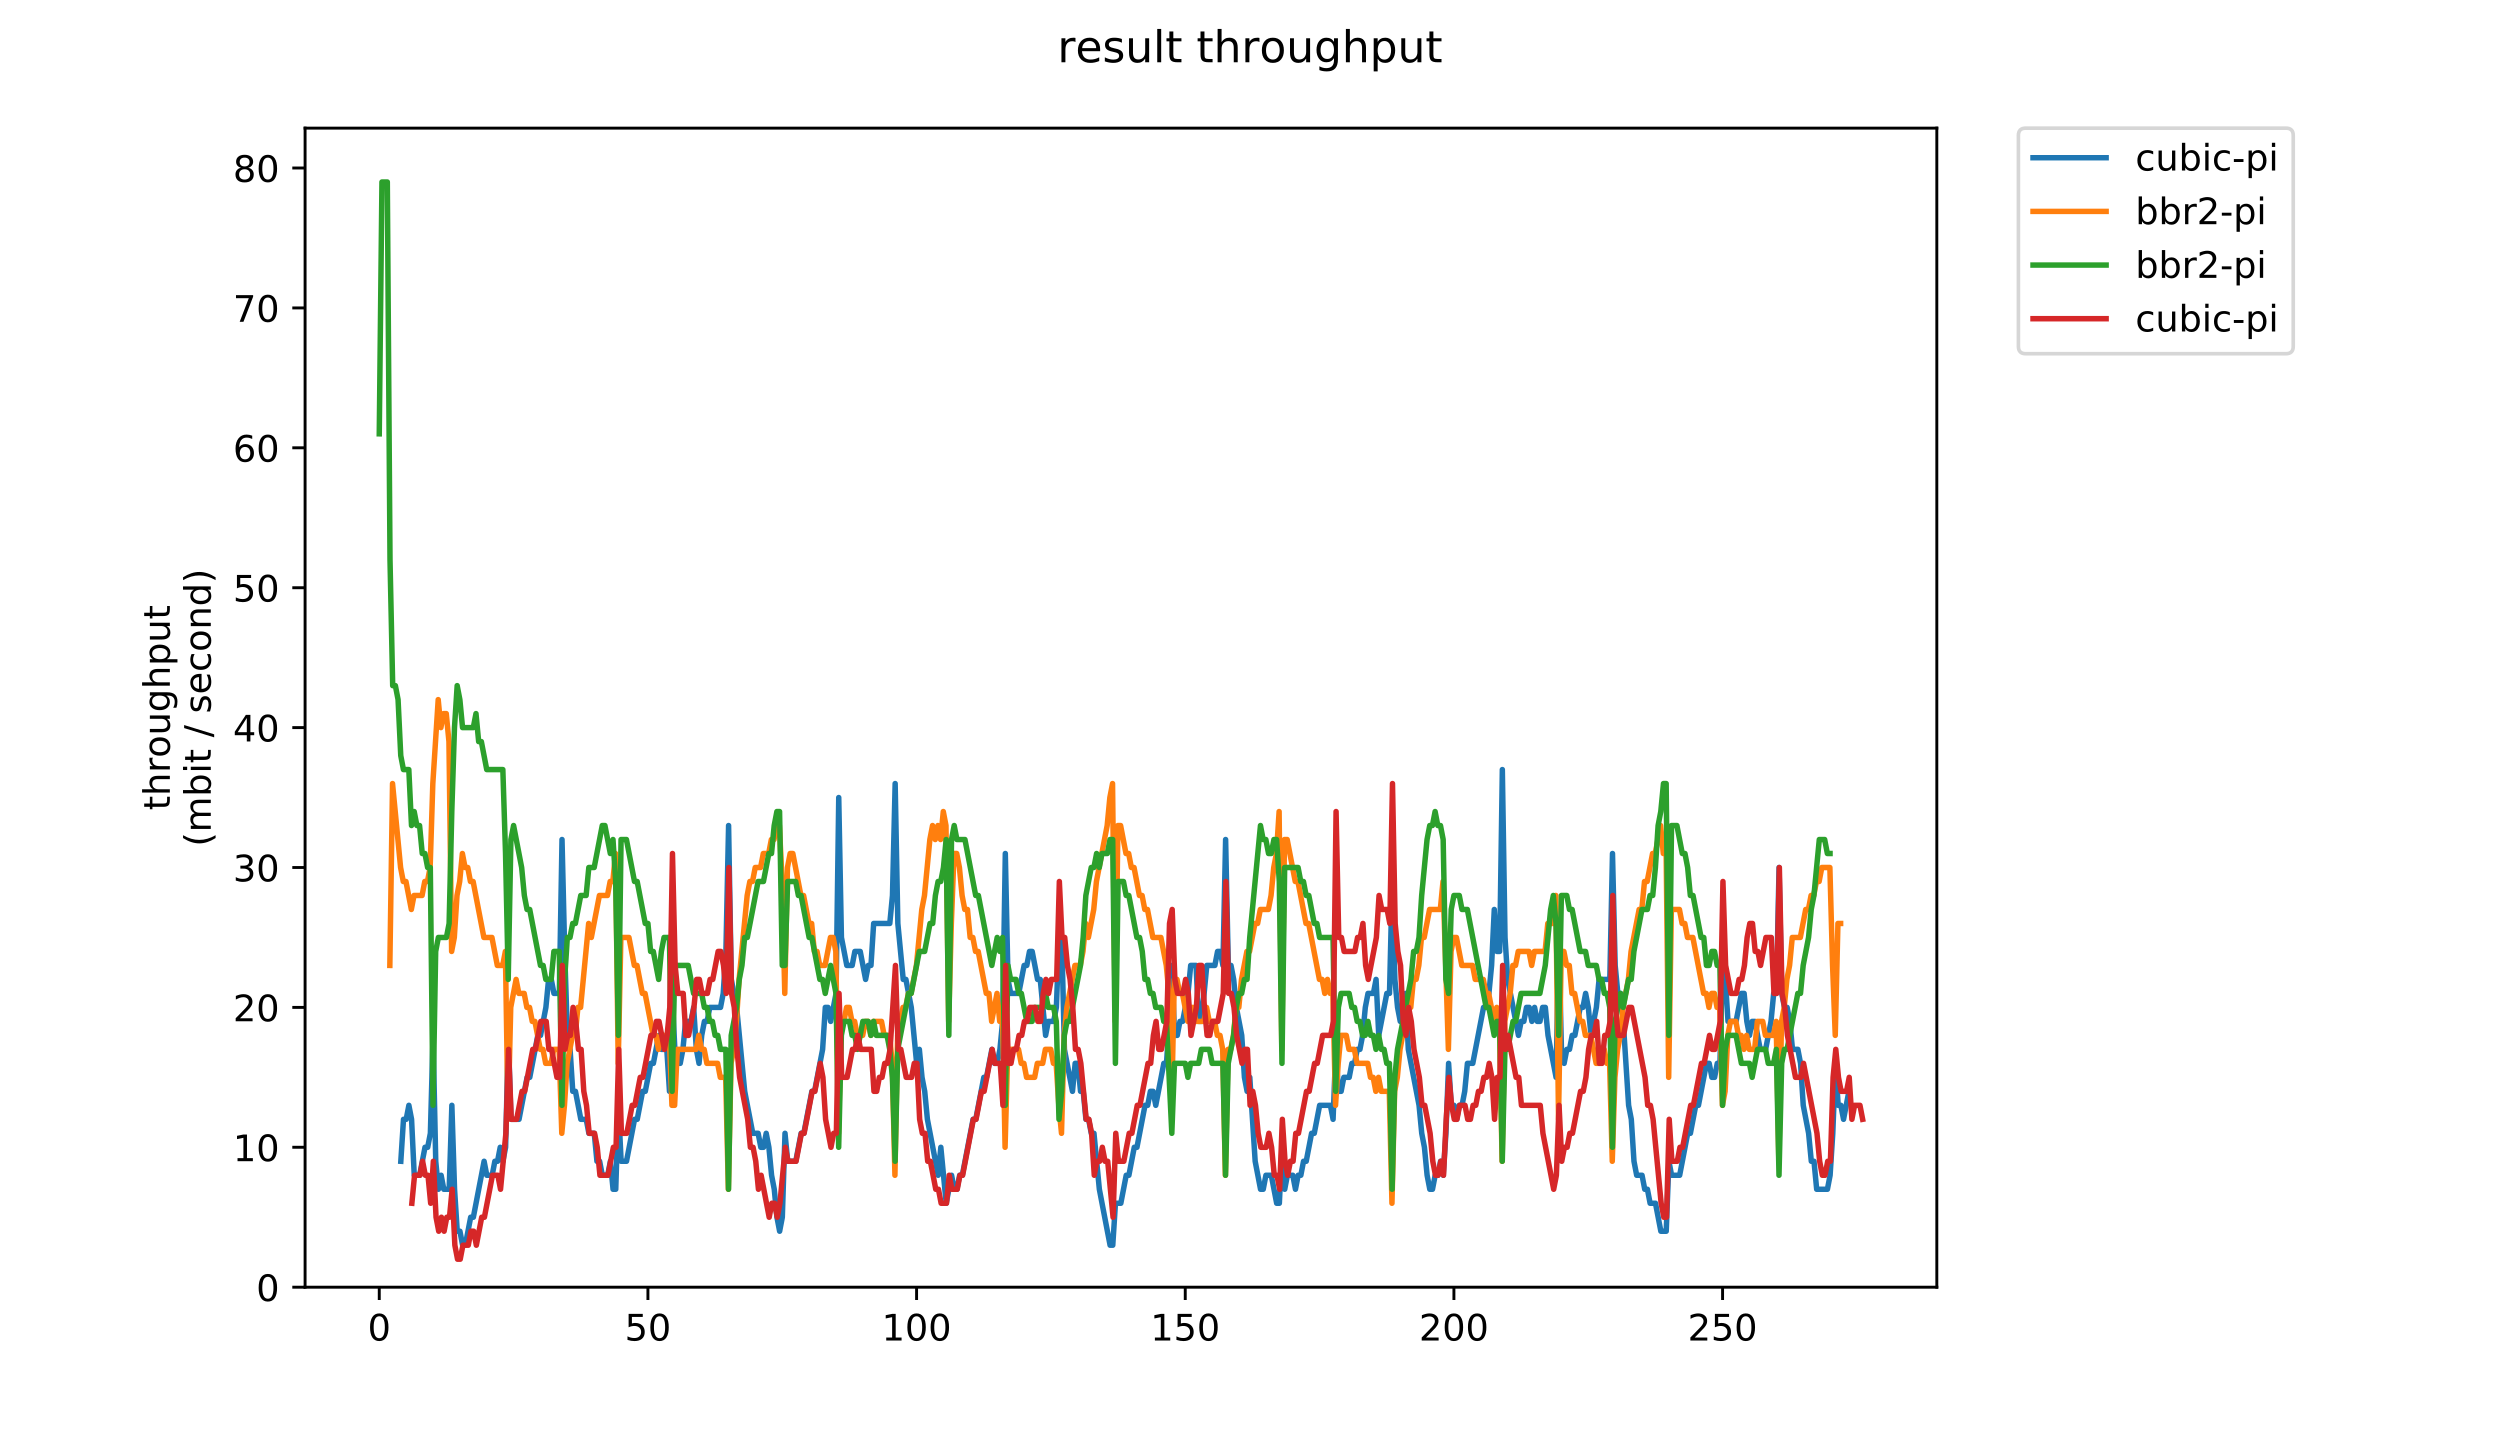 <?xml version="1.0" encoding="utf-8" standalone="no"?>
<!DOCTYPE svg PUBLIC "-//W3C//DTD SVG 1.1//EN"
  "http://www.w3.org/Graphics/SVG/1.1/DTD/svg11.dtd">
<!-- Created with matplotlib (https://matplotlib.org/) -->
<svg height="396pt" version="1.1" viewBox="0 0 684 396" width="684pt" xmlns="http://www.w3.org/2000/svg" xmlns:xlink="http://www.w3.org/1999/xlink">
 <defs>
  <style type="text/css">
*{stroke-linecap:butt;stroke-linejoin:round;}
  </style>
 </defs>
 <g id="figure_1">
  <g id="patch_1">
   <path d="M 0 396 
L 684 396 
L 684 0 
L 0 0 
z
" style="fill:#ffffff;"/>
  </g>
  <g id="axes_1">
   <g id="patch_2">
    <path d="M 83.472 352.174 
L 529.913 352.174 
L 529.913 35.062 
L 83.472 35.062 
z
" style="fill:#ffffff;"/>
   </g>
   <g id="matplotlib.axis_1">
    <g id="xtick_1">
     <g id="line2d_1">
      <defs>
       <path d="M 0 0 
L 0 3.5 
" id="m062e837d3a" style="stroke:#000000;stroke-width:0.8;"/>
      </defs>
      <g>
       <use style="stroke:#000000;stroke-width:0.8;" x="103.765" xlink:href="#m062e837d3a" y="352.174"/>
      </g>
     </g>
     <g id="text_1">
      <!-- 0 -->
      <defs>
       <path d="M 31.781 66.406 
Q 24.172 66.406 20.328 58.906 
Q 16.5 51.422 16.5 36.375 
Q 16.5 21.391 20.328 13.891 
Q 24.172 6.391 31.781 6.391 
Q 39.453 6.391 43.281 13.891 
Q 47.125 21.391 47.125 36.375 
Q 47.125 51.422 43.281 58.906 
Q 39.453 66.406 31.781 66.406 
z
M 31.781 74.219 
Q 44.047 74.219 50.516 64.516 
Q 56.984 54.828 56.984 36.375 
Q 56.984 17.969 50.516 8.266 
Q 44.047 -1.422 31.781 -1.422 
Q 19.531 -1.422 13.062 8.266 
Q 6.594 17.969 6.594 36.375 
Q 6.594 54.828 13.062 64.516 
Q 19.531 74.219 31.781 74.219 
z
" id="DejaVuSans-48"/>
      </defs>
      <g transform="translate(100.584 366.773)scale(0.1 -0.1)">
       <use xlink:href="#DejaVuSans-48"/>
      </g>
     </g>
    </g>
    <g id="xtick_2">
     <g id="line2d_2">
      <g>
       <use style="stroke:#000000;stroke-width:0.8;" x="177.271" xlink:href="#m062e837d3a" y="352.174"/>
      </g>
     </g>
     <g id="text_2">
      <!-- 50 -->
      <defs>
       <path d="M 10.797 72.906 
L 49.516 72.906 
L 49.516 64.594 
L 19.828 64.594 
L 19.828 46.734 
Q 21.969 47.469 24.109 47.828 
Q 26.266 48.188 28.422 48.188 
Q 40.625 48.188 47.75 41.5 
Q 54.891 34.812 54.891 23.391 
Q 54.891 11.625 47.562 5.094 
Q 40.234 -1.422 26.906 -1.422 
Q 22.312 -1.422 17.547 -0.641 
Q 12.797 0.141 7.719 1.703 
L 7.719 11.625 
Q 12.109 9.234 16.797 8.062 
Q 21.484 6.891 26.703 6.891 
Q 35.156 6.891 40.078 11.328 
Q 45.016 15.766 45.016 23.391 
Q 45.016 31 40.078 35.438 
Q 35.156 39.891 26.703 39.891 
Q 22.75 39.891 18.812 39.016 
Q 14.891 38.141 10.797 36.281 
z
" id="DejaVuSans-53"/>
      </defs>
      <g transform="translate(170.909 366.773)scale(0.1 -0.1)">
       <use xlink:href="#DejaVuSans-53"/>
       <use x="63.623" xlink:href="#DejaVuSans-48"/>
      </g>
     </g>
    </g>
    <g id="xtick_3">
     <g id="line2d_3">
      <g>
       <use style="stroke:#000000;stroke-width:0.8;" x="250.778" xlink:href="#m062e837d3a" y="352.174"/>
      </g>
     </g>
     <g id="text_3">
      <!-- 100 -->
      <defs>
       <path d="M 12.406 8.297 
L 28.516 8.297 
L 28.516 63.922 
L 10.984 60.406 
L 10.984 69.391 
L 28.422 72.906 
L 38.281 72.906 
L 38.281 8.297 
L 54.391 8.297 
L 54.391 0 
L 12.406 0 
z
" id="DejaVuSans-49"/>
      </defs>
      <g transform="translate(241.234 366.773)scale(0.1 -0.1)">
       <use xlink:href="#DejaVuSans-49"/>
       <use x="63.623" xlink:href="#DejaVuSans-48"/>
       <use x="127.246" xlink:href="#DejaVuSans-48"/>
      </g>
     </g>
    </g>
    <g id="xtick_4">
     <g id="line2d_4">
      <g>
       <use style="stroke:#000000;stroke-width:0.8;" x="324.284" xlink:href="#m062e837d3a" y="352.174"/>
      </g>
     </g>
     <g id="text_4">
      <!-- 150 -->
      <g transform="translate(314.74 366.773)scale(0.1 -0.1)">
       <use xlink:href="#DejaVuSans-49"/>
       <use x="63.623" xlink:href="#DejaVuSans-53"/>
       <use x="127.246" xlink:href="#DejaVuSans-48"/>
      </g>
     </g>
    </g>
    <g id="xtick_5">
     <g id="line2d_5">
      <g>
       <use style="stroke:#000000;stroke-width:0.8;" x="397.791" xlink:href="#m062e837d3a" y="352.174"/>
      </g>
     </g>
     <g id="text_5">
      <!-- 200 -->
      <defs>
       <path d="M 19.188 8.297 
L 53.609 8.297 
L 53.609 0 
L 7.328 0 
L 7.328 8.297 
Q 12.938 14.109 22.625 23.891 
Q 32.328 33.688 34.812 36.531 
Q 39.547 41.844 41.422 45.531 
Q 43.312 49.219 43.312 52.781 
Q 43.312 58.594 39.234 62.25 
Q 35.156 65.922 28.609 65.922 
Q 23.969 65.922 18.812 64.312 
Q 13.672 62.703 7.812 59.422 
L 7.812 69.391 
Q 13.766 71.781 18.938 73 
Q 24.125 74.219 28.422 74.219 
Q 39.75 74.219 46.484 68.547 
Q 53.219 62.891 53.219 53.422 
Q 53.219 48.922 51.531 44.891 
Q 49.859 40.875 45.406 35.406 
Q 44.188 33.984 37.641 27.219 
Q 31.109 20.453 19.188 8.297 
z
" id="DejaVuSans-50"/>
      </defs>
      <g transform="translate(388.247 366.773)scale(0.1 -0.1)">
       <use xlink:href="#DejaVuSans-50"/>
       <use x="63.623" xlink:href="#DejaVuSans-48"/>
       <use x="127.246" xlink:href="#DejaVuSans-48"/>
      </g>
     </g>
    </g>
    <g id="xtick_6">
     <g id="line2d_6">
      <g>
       <use style="stroke:#000000;stroke-width:0.8;" x="471.297" xlink:href="#m062e837d3a" y="352.174"/>
      </g>
     </g>
     <g id="text_6">
      <!-- 250 -->
      <g transform="translate(461.753 366.773)scale(0.1 -0.1)">
       <use xlink:href="#DejaVuSans-50"/>
       <use x="63.623" xlink:href="#DejaVuSans-53"/>
       <use x="127.246" xlink:href="#DejaVuSans-48"/>
      </g>
     </g>
    </g>
   </g>
   <g id="matplotlib.axis_2">
    <g id="ytick_1">
     <g id="line2d_7">
      <defs>
       <path d="M 0 0 
L -3.5 0 
" id="m7954012d75" style="stroke:#000000;stroke-width:0.8;"/>
      </defs>
      <g>
       <use style="stroke:#000000;stroke-width:0.8;" x="83.472" xlink:href="#m7954012d75" y="352.174"/>
      </g>
     </g>
     <g id="text_7">
      <!-- 0 -->
      <g transform="translate(70.11 355.973)scale(0.1 -0.1)">
       <use xlink:href="#DejaVuSans-48"/>
      </g>
     </g>
    </g>
    <g id="ytick_2">
     <g id="line2d_8">
      <g>
       <use style="stroke:#000000;stroke-width:0.8;" x="83.472" xlink:href="#m7954012d75" y="313.899"/>
      </g>
     </g>
     <g id="text_8">
      <!-- 10 -->
      <g transform="translate(63.747 317.698)scale(0.1 -0.1)">
       <use xlink:href="#DejaVuSans-49"/>
       <use x="63.623" xlink:href="#DejaVuSans-48"/>
      </g>
     </g>
    </g>
    <g id="ytick_3">
     <g id="line2d_9">
      <g>
       <use style="stroke:#000000;stroke-width:0.8;" x="83.472" xlink:href="#m7954012d75" y="275.623"/>
      </g>
     </g>
     <g id="text_9">
      <!-- 20 -->
      <g transform="translate(63.747 279.423)scale(0.1 -0.1)">
       <use xlink:href="#DejaVuSans-50"/>
       <use x="63.623" xlink:href="#DejaVuSans-48"/>
      </g>
     </g>
    </g>
    <g id="ytick_4">
     <g id="line2d_10">
      <g>
       <use style="stroke:#000000;stroke-width:0.8;" x="83.472" xlink:href="#m7954012d75" y="237.348"/>
      </g>
     </g>
     <g id="text_10">
      <!-- 30 -->
      <defs>
       <path d="M 40.578 39.312 
Q 47.656 37.797 51.625 33 
Q 55.609 28.219 55.609 21.188 
Q 55.609 10.406 48.188 4.484 
Q 40.766 -1.422 27.094 -1.422 
Q 22.516 -1.422 17.656 -0.516 
Q 12.797 0.391 7.625 2.203 
L 7.625 11.719 
Q 11.719 9.328 16.594 8.109 
Q 21.484 6.891 26.812 6.891 
Q 36.078 6.891 40.938 10.547 
Q 45.797 14.203 45.797 21.188 
Q 45.797 27.641 41.281 31.266 
Q 36.766 34.906 28.719 34.906 
L 20.219 34.906 
L 20.219 43.016 
L 29.109 43.016 
Q 36.375 43.016 40.234 45.922 
Q 44.094 48.828 44.094 54.297 
Q 44.094 59.906 40.109 62.906 
Q 36.141 65.922 28.719 65.922 
Q 24.656 65.922 20.016 65.031 
Q 15.375 64.156 9.812 62.312 
L 9.812 71.094 
Q 15.438 72.656 20.344 73.438 
Q 25.25 74.219 29.594 74.219 
Q 40.828 74.219 47.359 69.109 
Q 53.906 64.016 53.906 55.328 
Q 53.906 49.266 50.438 45.094 
Q 46.969 40.922 40.578 39.312 
z
" id="DejaVuSans-51"/>
      </defs>
      <g transform="translate(63.747 241.147)scale(0.1 -0.1)">
       <use xlink:href="#DejaVuSans-51"/>
       <use x="63.623" xlink:href="#DejaVuSans-48"/>
      </g>
     </g>
    </g>
    <g id="ytick_5">
     <g id="line2d_11">
      <g>
       <use style="stroke:#000000;stroke-width:0.8;" x="83.472" xlink:href="#m7954012d75" y="199.073"/>
      </g>
     </g>
     <g id="text_11">
      <!-- 40 -->
      <defs>
       <path d="M 37.797 64.312 
L 12.891 25.391 
L 37.797 25.391 
z
M 35.203 72.906 
L 47.609 72.906 
L 47.609 25.391 
L 58.016 25.391 
L 58.016 17.188 
L 47.609 17.188 
L 47.609 0 
L 37.797 0 
L 37.797 17.188 
L 4.891 17.188 
L 4.891 26.703 
z
" id="DejaVuSans-52"/>
      </defs>
      <g transform="translate(63.747 202.872)scale(0.1 -0.1)">
       <use xlink:href="#DejaVuSans-52"/>
       <use x="63.623" xlink:href="#DejaVuSans-48"/>
      </g>
     </g>
    </g>
    <g id="ytick_6">
     <g id="line2d_12">
      <g>
       <use style="stroke:#000000;stroke-width:0.8;" x="83.472" xlink:href="#m7954012d75" y="160.797"/>
      </g>
     </g>
     <g id="text_12">
      <!-- 50 -->
      <g transform="translate(63.747 164.596)scale(0.1 -0.1)">
       <use xlink:href="#DejaVuSans-53"/>
       <use x="63.623" xlink:href="#DejaVuSans-48"/>
      </g>
     </g>
    </g>
    <g id="ytick_7">
     <g id="line2d_13">
      <g>
       <use style="stroke:#000000;stroke-width:0.8;" x="83.472" xlink:href="#m7954012d75" y="122.522"/>
      </g>
     </g>
     <g id="text_13">
      <!-- 60 -->
      <defs>
       <path d="M 33.016 40.375 
Q 26.375 40.375 22.484 35.828 
Q 18.609 31.297 18.609 23.391 
Q 18.609 15.531 22.484 10.953 
Q 26.375 6.391 33.016 6.391 
Q 39.656 6.391 43.531 10.953 
Q 47.406 15.531 47.406 23.391 
Q 47.406 31.297 43.531 35.828 
Q 39.656 40.375 33.016 40.375 
z
M 52.594 71.297 
L 52.594 62.312 
Q 48.875 64.062 45.094 64.984 
Q 41.312 65.922 37.594 65.922 
Q 27.828 65.922 22.672 59.328 
Q 17.531 52.734 16.797 39.406 
Q 19.672 43.656 24.016 45.922 
Q 28.375 48.188 33.594 48.188 
Q 44.578 48.188 50.953 41.516 
Q 57.328 34.859 57.328 23.391 
Q 57.328 12.156 50.688 5.359 
Q 44.047 -1.422 33.016 -1.422 
Q 20.359 -1.422 13.672 8.266 
Q 6.984 17.969 6.984 36.375 
Q 6.984 53.656 15.188 63.938 
Q 23.391 74.219 37.203 74.219 
Q 40.922 74.219 44.703 73.484 
Q 48.484 72.75 52.594 71.297 
z
" id="DejaVuSans-54"/>
      </defs>
      <g transform="translate(63.747 126.321)scale(0.1 -0.1)">
       <use xlink:href="#DejaVuSans-54"/>
       <use x="63.623" xlink:href="#DejaVuSans-48"/>
      </g>
     </g>
    </g>
    <g id="ytick_8">
     <g id="line2d_14">
      <g>
       <use style="stroke:#000000;stroke-width:0.8;" x="83.472" xlink:href="#m7954012d75" y="84.246"/>
      </g>
     </g>
     <g id="text_14">
      <!-- 70 -->
      <defs>
       <path d="M 8.203 72.906 
L 55.078 72.906 
L 55.078 68.703 
L 28.609 0 
L 18.312 0 
L 43.219 64.594 
L 8.203 64.594 
z
" id="DejaVuSans-55"/>
      </defs>
      <g transform="translate(63.747 88.046)scale(0.1 -0.1)">
       <use xlink:href="#DejaVuSans-55"/>
       <use x="63.623" xlink:href="#DejaVuSans-48"/>
      </g>
     </g>
    </g>
    <g id="ytick_9">
     <g id="line2d_15">
      <g>
       <use style="stroke:#000000;stroke-width:0.8;" x="83.472" xlink:href="#m7954012d75" y="45.971"/>
      </g>
     </g>
     <g id="text_15">
      <!-- 80 -->
      <defs>
       <path d="M 31.781 34.625 
Q 24.75 34.625 20.719 30.859 
Q 16.703 27.094 16.703 20.516 
Q 16.703 13.922 20.719 10.156 
Q 24.75 6.391 31.781 6.391 
Q 38.812 6.391 42.859 10.172 
Q 46.922 13.969 46.922 20.516 
Q 46.922 27.094 42.891 30.859 
Q 38.875 34.625 31.781 34.625 
z
M 21.922 38.812 
Q 15.578 40.375 12.031 44.719 
Q 8.5 49.078 8.5 55.328 
Q 8.5 64.062 14.719 69.141 
Q 20.953 74.219 31.781 74.219 
Q 42.672 74.219 48.875 69.141 
Q 55.078 64.062 55.078 55.328 
Q 55.078 49.078 51.531 44.719 
Q 48 40.375 41.703 38.812 
Q 48.828 37.156 52.797 32.312 
Q 56.781 27.484 56.781 20.516 
Q 56.781 9.906 50.312 4.234 
Q 43.844 -1.422 31.781 -1.422 
Q 19.734 -1.422 13.25 4.234 
Q 6.781 9.906 6.781 20.516 
Q 6.781 27.484 10.781 32.312 
Q 14.797 37.156 21.922 38.812 
z
M 18.312 54.391 
Q 18.312 48.734 21.844 45.562 
Q 25.391 42.391 31.781 42.391 
Q 38.141 42.391 41.719 45.562 
Q 45.312 48.734 45.312 54.391 
Q 45.312 60.062 41.719 63.234 
Q 38.141 66.406 31.781 66.406 
Q 25.391 66.406 21.844 63.234 
Q 18.312 60.062 18.312 54.391 
z
" id="DejaVuSans-56"/>
      </defs>
      <g transform="translate(63.747 49.77)scale(0.1 -0.1)">
       <use xlink:href="#DejaVuSans-56"/>
       <use x="63.623" xlink:href="#DejaVuSans-48"/>
      </g>
     </g>
    </g>
    <g id="text_16">
     <!-- throughput -->
     <defs>
      <path d="M 18.312 70.219 
L 18.312 54.688 
L 36.812 54.688 
L 36.812 47.703 
L 18.312 47.703 
L 18.312 18.016 
Q 18.312 11.328 20.141 9.422 
Q 21.969 7.516 27.594 7.516 
L 36.812 7.516 
L 36.812 0 
L 27.594 0 
Q 17.188 0 13.234 3.875 
Q 9.281 7.766 9.281 18.016 
L 9.281 47.703 
L 2.688 47.703 
L 2.688 54.688 
L 9.281 54.688 
L 9.281 70.219 
z
" id="DejaVuSans-116"/>
      <path d="M 54.891 33.016 
L 54.891 0 
L 45.906 0 
L 45.906 32.719 
Q 45.906 40.484 42.875 44.328 
Q 39.844 48.188 33.797 48.188 
Q 26.516 48.188 22.312 43.547 
Q 18.109 38.922 18.109 30.906 
L 18.109 0 
L 9.078 0 
L 9.078 75.984 
L 18.109 75.984 
L 18.109 46.188 
Q 21.344 51.125 25.703 53.562 
Q 30.078 56 35.797 56 
Q 45.219 56 50.047 50.172 
Q 54.891 44.344 54.891 33.016 
z
" id="DejaVuSans-104"/>
      <path d="M 41.109 46.297 
Q 39.594 47.172 37.812 47.578 
Q 36.031 48 33.891 48 
Q 26.266 48 22.188 43.047 
Q 18.109 38.094 18.109 28.812 
L 18.109 0 
L 9.078 0 
L 9.078 54.688 
L 18.109 54.688 
L 18.109 46.188 
Q 20.953 51.172 25.484 53.578 
Q 30.031 56 36.531 56 
Q 37.453 56 38.578 55.875 
Q 39.703 55.766 41.062 55.516 
z
" id="DejaVuSans-114"/>
      <path d="M 30.609 48.391 
Q 23.391 48.391 19.188 42.75 
Q 14.984 37.109 14.984 27.297 
Q 14.984 17.484 19.156 11.844 
Q 23.344 6.203 30.609 6.203 
Q 37.797 6.203 41.984 11.859 
Q 46.188 17.531 46.188 27.297 
Q 46.188 37.016 41.984 42.703 
Q 37.797 48.391 30.609 48.391 
z
M 30.609 56 
Q 42.328 56 49.016 48.375 
Q 55.719 40.766 55.719 27.297 
Q 55.719 13.875 49.016 6.219 
Q 42.328 -1.422 30.609 -1.422 
Q 18.844 -1.422 12.172 6.219 
Q 5.516 13.875 5.516 27.297 
Q 5.516 40.766 12.172 48.375 
Q 18.844 56 30.609 56 
z
" id="DejaVuSans-111"/>
      <path d="M 8.5 21.578 
L 8.5 54.688 
L 17.484 54.688 
L 17.484 21.922 
Q 17.484 14.156 20.5 10.266 
Q 23.531 6.391 29.594 6.391 
Q 36.859 6.391 41.078 11.031 
Q 45.312 15.672 45.312 23.688 
L 45.312 54.688 
L 54.297 54.688 
L 54.297 0 
L 45.312 0 
L 45.312 8.406 
Q 42.047 3.422 37.719 1 
Q 33.406 -1.422 27.688 -1.422 
Q 18.266 -1.422 13.375 4.438 
Q 8.5 10.297 8.5 21.578 
z
M 31.109 56 
z
" id="DejaVuSans-117"/>
      <path d="M 45.406 27.984 
Q 45.406 37.75 41.375 43.109 
Q 37.359 48.484 30.078 48.484 
Q 22.859 48.484 18.828 43.109 
Q 14.797 37.75 14.797 27.984 
Q 14.797 18.266 18.828 12.891 
Q 22.859 7.516 30.078 7.516 
Q 37.359 7.516 41.375 12.891 
Q 45.406 18.266 45.406 27.984 
z
M 54.391 6.781 
Q 54.391 -7.172 48.188 -13.984 
Q 42 -20.797 29.203 -20.797 
Q 24.469 -20.797 20.266 -20.094 
Q 16.062 -19.391 12.109 -17.922 
L 12.109 -9.188 
Q 16.062 -11.328 19.922 -12.344 
Q 23.781 -13.375 27.781 -13.375 
Q 36.625 -13.375 41.016 -8.766 
Q 45.406 -4.156 45.406 5.172 
L 45.406 9.625 
Q 42.625 4.781 38.281 2.391 
Q 33.938 0 27.875 0 
Q 17.828 0 11.672 7.656 
Q 5.516 15.328 5.516 27.984 
Q 5.516 40.672 11.672 48.328 
Q 17.828 56 27.875 56 
Q 33.938 56 38.281 53.609 
Q 42.625 51.219 45.406 46.391 
L 45.406 54.688 
L 54.391 54.688 
z
" id="DejaVuSans-103"/>
      <path d="M 18.109 8.203 
L 18.109 -20.797 
L 9.078 -20.797 
L 9.078 54.688 
L 18.109 54.688 
L 18.109 46.391 
Q 20.953 51.266 25.266 53.625 
Q 29.594 56 35.594 56 
Q 45.562 56 51.781 48.094 
Q 58.016 40.188 58.016 27.297 
Q 58.016 14.406 51.781 6.484 
Q 45.562 -1.422 35.594 -1.422 
Q 29.594 -1.422 25.266 0.953 
Q 20.953 3.328 18.109 8.203 
z
M 48.688 27.297 
Q 48.688 37.203 44.609 42.844 
Q 40.531 48.484 33.406 48.484 
Q 26.266 48.484 22.188 42.844 
Q 18.109 37.203 18.109 27.297 
Q 18.109 17.391 22.188 11.75 
Q 26.266 6.109 33.406 6.109 
Q 40.531 6.109 44.609 11.75 
Q 48.688 17.391 48.688 27.297 
z
" id="DejaVuSans-112"/>
     </defs>
     <g transform="translate(46.47 221.675)rotate(-90)scale(0.1 -0.1)">
      <use xlink:href="#DejaVuSans-116"/>
      <use x="39.209" xlink:href="#DejaVuSans-104"/>
      <use x="102.588" xlink:href="#DejaVuSans-114"/>
      <use x="143.67" xlink:href="#DejaVuSans-111"/>
      <use x="204.852" xlink:href="#DejaVuSans-117"/>
      <use x="268.23" xlink:href="#DejaVuSans-103"/>
      <use x="331.707" xlink:href="#DejaVuSans-104"/>
      <use x="395.086" xlink:href="#DejaVuSans-112"/>
      <use x="458.562" xlink:href="#DejaVuSans-117"/>
      <use x="521.941" xlink:href="#DejaVuSans-116"/>
     </g>
     <!-- (mbit / second) -->
     <defs>
      <path d="M 31 75.875 
Q 24.469 64.656 21.281 53.656 
Q 18.109 42.672 18.109 31.391 
Q 18.109 20.125 21.312 9.062 
Q 24.516 -2 31 -13.188 
L 23.188 -13.188 
Q 15.875 -1.703 12.234 9.375 
Q 8.594 20.453 8.594 31.391 
Q 8.594 42.281 12.203 53.312 
Q 15.828 64.359 23.188 75.875 
z
" id="DejaVuSans-40"/>
      <path d="M 52 44.188 
Q 55.375 50.25 60.062 53.125 
Q 64.75 56 71.094 56 
Q 79.641 56 84.281 50.016 
Q 88.922 44.047 88.922 33.016 
L 88.922 0 
L 79.891 0 
L 79.891 32.719 
Q 79.891 40.578 77.094 44.375 
Q 74.312 48.188 68.609 48.188 
Q 61.625 48.188 57.562 43.547 
Q 53.516 38.922 53.516 30.906 
L 53.516 0 
L 44.484 0 
L 44.484 32.719 
Q 44.484 40.625 41.703 44.406 
Q 38.922 48.188 33.109 48.188 
Q 26.219 48.188 22.156 43.531 
Q 18.109 38.875 18.109 30.906 
L 18.109 0 
L 9.078 0 
L 9.078 54.688 
L 18.109 54.688 
L 18.109 46.188 
Q 21.188 51.219 25.484 53.609 
Q 29.781 56 35.688 56 
Q 41.656 56 45.828 52.969 
Q 50 49.953 52 44.188 
z
" id="DejaVuSans-109"/>
      <path d="M 48.688 27.297 
Q 48.688 37.203 44.609 42.844 
Q 40.531 48.484 33.406 48.484 
Q 26.266 48.484 22.188 42.844 
Q 18.109 37.203 18.109 27.297 
Q 18.109 17.391 22.188 11.75 
Q 26.266 6.109 33.406 6.109 
Q 40.531 6.109 44.609 11.75 
Q 48.688 17.391 48.688 27.297 
z
M 18.109 46.391 
Q 20.953 51.266 25.266 53.625 
Q 29.594 56 35.594 56 
Q 45.562 56 51.781 48.094 
Q 58.016 40.188 58.016 27.297 
Q 58.016 14.406 51.781 6.484 
Q 45.562 -1.422 35.594 -1.422 
Q 29.594 -1.422 25.266 0.953 
Q 20.953 3.328 18.109 8.203 
L 18.109 0 
L 9.078 0 
L 9.078 75.984 
L 18.109 75.984 
z
" id="DejaVuSans-98"/>
      <path d="M 9.422 54.688 
L 18.406 54.688 
L 18.406 0 
L 9.422 0 
z
M 9.422 75.984 
L 18.406 75.984 
L 18.406 64.594 
L 9.422 64.594 
z
" id="DejaVuSans-105"/>
      <path id="DejaVuSans-32"/>
      <path d="M 25.391 72.906 
L 33.688 72.906 
L 8.297 -9.281 
L 0 -9.281 
z
" id="DejaVuSans-47"/>
      <path d="M 44.281 53.078 
L 44.281 44.578 
Q 40.484 46.531 36.375 47.5 
Q 32.281 48.484 27.875 48.484 
Q 21.188 48.484 17.844 46.438 
Q 14.5 44.391 14.5 40.281 
Q 14.5 37.156 16.891 35.375 
Q 19.281 33.594 26.516 31.984 
L 29.594 31.297 
Q 39.156 29.25 43.188 25.516 
Q 47.219 21.781 47.219 15.094 
Q 47.219 7.469 41.188 3.016 
Q 35.156 -1.422 24.609 -1.422 
Q 20.219 -1.422 15.453 -0.562 
Q 10.688 0.297 5.422 2 
L 5.422 11.281 
Q 10.406 8.688 15.234 7.391 
Q 20.062 6.109 24.812 6.109 
Q 31.156 6.109 34.562 8.281 
Q 37.984 10.453 37.984 14.406 
Q 37.984 18.062 35.516 20.016 
Q 33.062 21.969 24.703 23.781 
L 21.578 24.516 
Q 13.234 26.266 9.516 29.906 
Q 5.812 33.547 5.812 39.891 
Q 5.812 47.609 11.281 51.797 
Q 16.75 56 26.812 56 
Q 31.781 56 36.172 55.266 
Q 40.578 54.547 44.281 53.078 
z
" id="DejaVuSans-115"/>
      <path d="M 56.203 29.594 
L 56.203 25.203 
L 14.891 25.203 
Q 15.484 15.922 20.484 11.062 
Q 25.484 6.203 34.422 6.203 
Q 39.594 6.203 44.453 7.469 
Q 49.312 8.734 54.109 11.281 
L 54.109 2.781 
Q 49.266 0.734 44.188 -0.344 
Q 39.109 -1.422 33.891 -1.422 
Q 20.797 -1.422 13.156 6.188 
Q 5.516 13.812 5.516 26.812 
Q 5.516 40.234 12.766 48.109 
Q 20.016 56 32.328 56 
Q 43.359 56 49.781 48.891 
Q 56.203 41.797 56.203 29.594 
z
M 47.219 32.234 
Q 47.125 39.594 43.094 43.984 
Q 39.062 48.391 32.422 48.391 
Q 24.906 48.391 20.391 44.141 
Q 15.875 39.891 15.188 32.172 
z
" id="DejaVuSans-101"/>
      <path d="M 48.781 52.594 
L 48.781 44.188 
Q 44.969 46.297 41.141 47.344 
Q 37.312 48.391 33.406 48.391 
Q 24.656 48.391 19.812 42.844 
Q 14.984 37.312 14.984 27.297 
Q 14.984 17.281 19.812 11.734 
Q 24.656 6.203 33.406 6.203 
Q 37.312 6.203 41.141 7.25 
Q 44.969 8.297 48.781 10.406 
L 48.781 2.094 
Q 45.016 0.344 40.984 -0.531 
Q 36.969 -1.422 32.422 -1.422 
Q 20.062 -1.422 12.781 6.344 
Q 5.516 14.109 5.516 27.297 
Q 5.516 40.672 12.859 48.328 
Q 20.219 56 33.016 56 
Q 37.156 56 41.109 55.141 
Q 45.062 54.297 48.781 52.594 
z
" id="DejaVuSans-99"/>
      <path d="M 54.891 33.016 
L 54.891 0 
L 45.906 0 
L 45.906 32.719 
Q 45.906 40.484 42.875 44.328 
Q 39.844 48.188 33.797 48.188 
Q 26.516 48.188 22.312 43.547 
Q 18.109 38.922 18.109 30.906 
L 18.109 0 
L 9.078 0 
L 9.078 54.688 
L 18.109 54.688 
L 18.109 46.188 
Q 21.344 51.125 25.703 53.562 
Q 30.078 56 35.797 56 
Q 45.219 56 50.047 50.172 
Q 54.891 44.344 54.891 33.016 
z
" id="DejaVuSans-110"/>
      <path d="M 45.406 46.391 
L 45.406 75.984 
L 54.391 75.984 
L 54.391 0 
L 45.406 0 
L 45.406 8.203 
Q 42.578 3.328 38.25 0.953 
Q 33.938 -1.422 27.875 -1.422 
Q 17.969 -1.422 11.734 6.484 
Q 5.516 14.406 5.516 27.297 
Q 5.516 40.188 11.734 48.094 
Q 17.969 56 27.875 56 
Q 33.938 56 38.25 53.625 
Q 42.578 51.266 45.406 46.391 
z
M 14.797 27.297 
Q 14.797 17.391 18.875 11.75 
Q 22.953 6.109 30.078 6.109 
Q 37.203 6.109 41.297 11.75 
Q 45.406 17.391 45.406 27.297 
Q 45.406 37.203 41.297 42.844 
Q 37.203 48.484 30.078 48.484 
Q 22.953 48.484 18.875 42.844 
Q 14.797 37.203 14.797 27.297 
z
" id="DejaVuSans-100"/>
      <path d="M 8.016 75.875 
L 15.828 75.875 
Q 23.141 64.359 26.781 53.312 
Q 30.422 42.281 30.422 31.391 
Q 30.422 20.453 26.781 9.375 
Q 23.141 -1.703 15.828 -13.188 
L 8.016 -13.188 
Q 14.5 -2 17.703 9.062 
Q 20.906 20.125 20.906 31.391 
Q 20.906 42.672 17.703 53.656 
Q 14.5 64.656 8.016 75.875 
z
" id="DejaVuSans-41"/>
     </defs>
     <g transform="translate(57.668 231.609)rotate(-90)scale(0.1 -0.1)">
      <use xlink:href="#DejaVuSans-40"/>
      <use x="39.014" xlink:href="#DejaVuSans-109"/>
      <use x="136.426" xlink:href="#DejaVuSans-98"/>
      <use x="199.902" xlink:href="#DejaVuSans-105"/>
      <use x="227.686" xlink:href="#DejaVuSans-116"/>
      <use x="266.895" xlink:href="#DejaVuSans-32"/>
      <use x="298.682" xlink:href="#DejaVuSans-47"/>
      <use x="332.373" xlink:href="#DejaVuSans-32"/>
      <use x="364.16" xlink:href="#DejaVuSans-115"/>
      <use x="416.26" xlink:href="#DejaVuSans-101"/>
      <use x="477.783" xlink:href="#DejaVuSans-99"/>
      <use x="532.764" xlink:href="#DejaVuSans-111"/>
      <use x="593.945" xlink:href="#DejaVuSans-110"/>
      <use x="657.324" xlink:href="#DejaVuSans-100"/>
      <use x="720.801" xlink:href="#DejaVuSans-41"/>
     </g>
    </g>
   </g>
   <g id="line2d_16">
    <path clip-path="url(#p7787a3b20b)" d="M 109.663 317.726 
L 110.398 306.244 
L 111.133 306.244 
L 111.868 302.416 
L 112.604 306.244 
L 113.339 321.554 
L 114.809 321.554 
L 116.279 313.899 
L 117.014 313.899 
L 117.749 310.071 
L 118.484 283.278 
L 119.219 317.726 
L 119.954 325.381 
L 120.689 321.554 
L 121.424 325.381 
L 122.894 325.381 
L 123.629 302.416 
L 124.365 325.381 
L 125.1 336.864 
L 125.835 336.864 
L 126.57 340.692 
L 127.305 340.692 
L 128.775 333.036 
L 129.51 333.036 
L 132.45 317.726 
L 133.185 321.554 
L 134.655 321.554 
L 135.39 317.726 
L 136.126 317.726 
L 136.861 313.899 
L 137.596 317.726 
L 138.331 313.899 
L 139.066 283.278 
L 139.801 306.244 
L 142.006 306.244 
L 144.211 294.761 
L 144.946 294.761 
L 147.151 283.278 
L 147.887 283.278 
L 149.357 275.623 
L 150.092 267.968 
L 150.827 267.968 
L 151.562 271.796 
L 153.032 271.796 
L 153.767 229.693 
L 154.502 260.313 
L 155.237 283.278 
L 155.972 287.106 
L 156.707 298.589 
L 157.442 298.589 
L 158.913 306.244 
L 160.383 306.244 
L 161.118 310.071 
L 162.588 310.071 
L 163.323 317.726 
L 164.058 317.726 
L 164.793 321.554 
L 166.263 321.554 
L 166.998 317.726 
L 167.733 325.381 
L 168.468 325.381 
L 169.203 302.416 
L 169.938 317.726 
L 171.409 317.726 
L 173.614 306.244 
L 174.349 306.244 
L 175.819 298.589 
L 176.554 298.589 
L 178.024 290.934 
L 178.759 290.934 
L 180.229 283.278 
L 180.964 287.106 
L 182.435 287.106 
L 183.17 298.589 
L 183.905 271.796 
L 184.64 287.106 
L 185.375 290.934 
L 186.11 290.934 
L 186.845 287.106 
L 187.58 279.451 
L 189.05 279.451 
L 189.785 275.623 
L 190.52 287.106 
L 191.255 290.934 
L 191.99 283.278 
L 192.725 279.451 
L 193.461 279.451 
L 194.196 275.623 
L 197.136 275.623 
L 197.871 271.796 
L 198.606 260.313 
L 199.341 225.865 
L 200.076 267.968 
L 201.546 275.623 
L 203.751 298.589 
L 205.957 310.071 
L 207.427 310.071 
L 208.162 313.899 
L 208.897 313.899 
L 209.632 310.071 
L 210.367 313.899 
L 211.102 321.554 
L 211.837 325.381 
L 212.572 333.036 
L 213.307 336.864 
L 214.042 333.036 
L 214.777 310.071 
L 215.512 317.726 
L 217.718 317.726 
L 219.188 310.071 
L 219.923 310.071 
L 222.128 298.589 
L 222.863 298.589 
L 225.068 287.106 
L 225.803 275.623 
L 226.538 275.623 
L 227.273 279.451 
L 228.744 271.796 
L 229.479 218.21 
L 230.214 256.486 
L 231.684 264.141 
L 233.154 264.141 
L 233.889 260.313 
L 235.359 260.313 
L 236.829 267.968 
L 237.564 264.141 
L 238.299 264.141 
L 239.034 252.658 
L 243.445 252.658 
L 244.18 245.003 
L 244.915 214.383 
L 245.65 252.658 
L 247.12 267.968 
L 247.855 267.968 
L 249.325 275.623 
L 250.795 290.934 
L 251.531 287.106 
L 252.266 294.761 
L 253.001 298.589 
L 253.736 306.244 
L 256.676 321.554 
L 257.411 313.899 
L 258.881 329.209 
L 260.351 321.554 
L 261.086 325.381 
L 261.821 325.381 
L 262.556 321.554 
L 263.292 321.554 
L 266.232 306.244 
L 266.967 306.244 
L 269.172 294.761 
L 269.907 294.761 
L 271.377 287.106 
L 272.112 290.934 
L 272.847 290.934 
L 273.582 287.106 
L 274.318 279.451 
L 275.053 233.52 
L 275.788 267.968 
L 276.523 271.796 
L 278.728 271.796 
L 280.198 264.141 
L 280.933 264.141 
L 281.668 260.313 
L 282.403 260.313 
L 283.873 267.968 
L 284.608 267.968 
L 286.079 283.278 
L 286.814 279.451 
L 288.284 279.451 
L 289.019 275.623 
L 289.754 256.486 
L 290.489 256.486 
L 291.224 287.106 
L 293.429 298.589 
L 294.164 290.934 
L 294.899 290.934 
L 295.634 298.589 
L 296.369 298.589 
L 297.104 306.244 
L 297.84 306.244 
L 298.575 310.071 
L 299.31 310.071 
L 300.78 325.381 
L 303.72 340.692 
L 304.455 340.692 
L 305.19 329.209 
L 306.66 329.209 
L 308.13 321.554 
L 308.866 321.554 
L 310.336 313.899 
L 311.071 313.899 
L 313.276 302.416 
L 314.011 302.416 
L 314.746 298.589 
L 315.481 298.589 
L 316.216 302.416 
L 318.421 290.934 
L 319.156 290.934 
L 319.891 279.451 
L 320.627 264.141 
L 321.362 283.278 
L 322.097 283.278 
L 322.832 279.451 
L 323.567 279.451 
L 325.037 271.796 
L 325.772 264.141 
L 327.242 264.141 
L 327.977 279.451 
L 328.712 279.451 
L 330.182 264.141 
L 332.388 264.141 
L 333.123 260.313 
L 333.858 260.313 
L 334.593 264.141 
L 335.328 229.693 
L 336.063 264.141 
L 336.798 264.141 
L 337.533 267.968 
L 338.268 275.623 
L 339.738 283.278 
L 340.473 294.761 
L 341.208 298.589 
L 341.943 294.761 
L 343.413 317.726 
L 344.884 325.381 
L 345.619 325.381 
L 346.354 321.554 
L 347.824 321.554 
L 349.294 329.209 
L 350.029 329.209 
L 350.764 313.899 
L 351.499 325.381 
L 352.234 321.554 
L 353.704 321.554 
L 354.439 325.381 
L 355.175 321.554 
L 355.91 321.554 
L 356.645 317.726 
L 357.38 317.726 
L 358.85 310.071 
L 359.585 310.071 
L 361.055 302.416 
L 363.995 302.416 
L 364.73 306.244 
L 365.465 287.106 
L 366.2 298.589 
L 366.936 298.589 
L 367.671 294.761 
L 369.141 294.761 
L 369.876 290.934 
L 370.611 290.934 
L 371.346 287.106 
L 372.081 287.106 
L 372.816 283.278 
L 373.551 275.623 
L 374.286 271.796 
L 375.756 271.796 
L 376.491 267.968 
L 377.226 283.278 
L 379.432 271.796 
L 380.167 271.796 
L 380.902 241.176 
L 381.637 267.968 
L 382.372 275.623 
L 383.107 279.451 
L 384.577 271.796 
L 385.312 287.106 
L 388.252 302.416 
L 388.987 310.071 
L 389.723 313.899 
L 390.458 321.554 
L 391.193 325.381 
L 391.928 325.381 
L 392.663 321.554 
L 393.398 321.554 
L 394.133 317.726 
L 394.868 321.554 
L 395.603 310.071 
L 396.338 290.934 
L 397.073 302.416 
L 397.808 302.416 
L 398.543 306.244 
L 399.278 302.416 
L 400.013 302.416 
L 400.748 298.589 
L 401.484 290.934 
L 402.954 290.934 
L 405.894 275.623 
L 406.629 275.623 
L 407.364 271.796 
L 408.099 264.141 
L 408.834 248.831 
L 409.569 260.313 
L 410.304 260.313 
L 411.039 210.555 
L 411.774 256.486 
L 412.509 267.968 
L 415.45 283.278 
L 416.185 279.451 
L 416.92 279.451 
L 417.655 275.623 
L 418.39 275.623 
L 419.125 279.451 
L 419.86 275.623 
L 420.595 279.451 
L 421.33 279.451 
L 422.065 275.623 
L 422.8 275.623 
L 423.535 283.278 
L 425.741 294.761 
L 426.476 256.486 
L 427.211 287.106 
L 427.946 290.934 
L 428.681 287.106 
L 429.416 287.106 
L 430.151 283.278 
L 430.886 283.278 
L 432.356 275.623 
L 433.091 275.623 
L 433.826 271.796 
L 434.561 275.623 
L 435.296 283.278 
L 436.767 275.623 
L 437.502 267.968 
L 440.442 267.968 
L 441.177 233.52 
L 441.912 264.141 
L 442.647 271.796 
L 443.382 271.796 
L 444.117 279.451 
L 445.587 302.416 
L 446.322 306.244 
L 447.057 317.726 
L 447.793 321.554 
L 449.263 321.554 
L 449.998 325.381 
L 450.733 325.381 
L 451.468 329.209 
L 452.938 329.209 
L 454.408 336.864 
L 455.878 336.864 
L 456.613 317.726 
L 457.348 321.554 
L 459.554 321.554 
L 461.759 310.071 
L 462.494 310.071 
L 463.964 302.416 
L 464.699 302.416 
L 466.904 290.934 
L 467.639 290.934 
L 468.374 294.761 
L 469.109 294.761 
L 469.844 290.934 
L 470.58 290.934 
L 471.315 260.313 
L 472.05 267.968 
L 472.785 279.451 
L 474.99 279.451 
L 476.46 271.796 
L 477.195 271.796 
L 477.93 279.451 
L 478.665 283.278 
L 479.4 279.451 
L 480.135 279.451 
L 481.605 287.106 
L 483.076 287.106 
L 484.546 279.451 
L 485.281 271.796 
L 486.016 271.796 
L 486.751 237.348 
L 487.486 271.796 
L 488.221 275.623 
L 488.956 275.623 
L 489.691 279.451 
L 490.426 287.106 
L 491.896 287.106 
L 492.631 290.934 
L 493.366 302.416 
L 494.837 310.071 
L 495.572 317.726 
L 496.307 317.726 
L 497.042 325.381 
L 499.982 325.381 
L 500.717 321.554 
L 501.452 310.071 
L 502.187 290.934 
L 502.922 302.416 
L 503.657 302.416 
L 504.392 306.244 
L 505.863 298.589 
L 505.863 298.589 
" style="fill:none;stroke:#1f77b4;stroke-linecap:square;stroke-width:1.5;"/>
   </g>
   <g id="line2d_17">
    <path clip-path="url(#p7787a3b20b)" d="M 106.66 264.141 
L 107.395 214.383 
L 109.6 237.348 
L 110.335 241.176 
L 111.07 241.176 
L 112.54 248.831 
L 113.275 245.003 
L 115.481 245.003 
L 116.216 241.176 
L 116.951 241.176 
L 117.686 237.348 
L 118.421 214.383 
L 119.891 191.417 
L 120.626 199.073 
L 121.361 195.245 
L 122.096 195.245 
L 122.831 202.9 
L 123.566 260.313 
L 124.301 256.486 
L 125.036 245.003 
L 125.771 241.176 
L 126.506 233.52 
L 127.242 237.348 
L 127.977 237.348 
L 128.712 241.176 
L 129.447 241.176 
L 132.387 256.486 
L 134.592 256.486 
L 136.062 264.141 
L 137.532 264.141 
L 138.268 260.313 
L 139.003 306.244 
L 139.738 275.623 
L 141.208 267.968 
L 141.943 271.796 
L 143.413 271.796 
L 144.148 275.623 
L 144.883 275.623 
L 145.618 279.451 
L 146.353 279.451 
L 147.823 287.106 
L 148.558 287.106 
L 149.293 290.934 
L 150.764 290.934 
L 151.499 287.106 
L 152.969 287.106 
L 153.704 310.071 
L 154.439 302.416 
L 155.174 290.934 
L 156.644 283.278 
L 157.379 283.278 
L 158.114 275.623 
L 158.849 275.623 
L 161.054 252.658 
L 161.79 256.486 
L 163.995 245.003 
L 166.2 245.003 
L 166.935 241.176 
L 167.67 241.176 
L 168.405 233.52 
L 169.14 290.934 
L 169.875 256.486 
L 172.08 256.486 
L 173.551 264.141 
L 174.286 264.141 
L 175.756 271.796 
L 176.491 271.796 
L 178.696 283.278 
L 179.431 283.278 
L 180.166 287.106 
L 180.901 283.278 
L 183.106 283.278 
L 183.841 302.416 
L 184.577 302.416 
L 185.312 287.106 
L 190.457 287.106 
L 191.192 283.278 
L 191.927 287.106 
L 192.662 287.106 
L 193.397 290.934 
L 196.338 290.934 
L 197.073 294.761 
L 198.543 294.761 
L 199.278 325.381 
L 200.013 290.934 
L 200.748 287.106 
L 201.483 279.451 
L 202.218 267.968 
L 204.423 245.003 
L 205.158 241.176 
L 205.893 241.176 
L 206.628 237.348 
L 208.099 237.348 
L 208.834 233.52 
L 210.304 233.52 
L 211.039 229.693 
L 211.774 229.693 
L 212.509 225.865 
L 213.244 225.865 
L 213.979 241.176 
L 214.714 271.796 
L 215.449 237.348 
L 216.184 233.52 
L 216.919 233.52 
L 219.125 245.003 
L 219.86 245.003 
L 221.33 252.658 
L 222.065 252.658 
L 222.8 260.313 
L 223.535 260.313 
L 224.27 264.141 
L 225.74 264.141 
L 227.21 256.486 
L 227.945 256.486 
L 228.68 260.313 
L 229.415 310.071 
L 230.15 279.451 
L 230.886 279.451 
L 231.621 275.623 
L 232.356 275.623 
L 233.091 279.451 
L 233.826 279.451 
L 234.561 283.278 
L 236.031 283.278 
L 236.766 279.451 
L 237.501 279.451 
L 238.236 283.278 
L 238.971 279.451 
L 241.176 279.451 
L 241.911 283.278 
L 243.382 283.278 
L 244.117 290.934 
L 244.852 321.554 
L 245.587 283.278 
L 247.057 275.623 
L 247.792 275.623 
L 248.527 271.796 
L 249.262 271.796 
L 250.732 264.141 
L 252.202 248.831 
L 252.937 245.003 
L 254.408 229.693 
L 255.143 225.865 
L 255.878 229.693 
L 256.613 225.865 
L 257.348 229.693 
L 258.083 222.038 
L 258.818 225.865 
L 259.553 279.451 
L 260.288 252.658 
L 261.023 233.52 
L 261.758 233.52 
L 262.493 237.348 
L 263.228 245.003 
L 263.963 248.831 
L 264.698 248.831 
L 265.434 256.486 
L 266.169 256.486 
L 266.904 260.313 
L 267.639 260.313 
L 269.844 271.796 
L 270.579 271.796 
L 271.314 279.451 
L 272.784 271.796 
L 273.519 279.451 
L 274.254 275.623 
L 274.989 313.899 
L 275.724 287.106 
L 278.665 287.106 
L 279.4 290.934 
L 280.135 290.934 
L 280.87 294.761 
L 283.075 294.761 
L 283.81 290.934 
L 285.28 290.934 
L 286.015 287.106 
L 287.485 287.106 
L 288.221 290.934 
L 288.956 290.934 
L 289.691 302.416 
L 290.426 310.071 
L 291.161 283.278 
L 291.896 275.623 
L 294.101 264.141 
L 295.571 264.141 
L 296.306 260.313 
L 297.041 252.658 
L 297.776 256.486 
L 299.246 248.831 
L 299.982 241.176 
L 302.922 225.865 
L 303.657 218.21 
L 304.392 214.383 
L 305.127 279.451 
L 305.862 225.865 
L 306.597 225.865 
L 308.067 233.52 
L 308.802 233.52 
L 309.537 237.348 
L 310.272 237.348 
L 311.743 245.003 
L 312.478 245.003 
L 313.213 248.831 
L 313.948 248.831 
L 315.418 256.486 
L 317.623 256.486 
L 319.093 264.141 
L 319.828 271.796 
L 320.563 302.416 
L 321.298 267.968 
L 322.033 267.968 
L 322.768 271.796 
L 323.504 271.796 
L 324.974 279.451 
L 325.709 275.623 
L 326.444 275.623 
L 327.179 279.451 
L 329.384 279.451 
L 330.119 275.623 
L 330.854 279.451 
L 332.324 279.451 
L 333.059 283.278 
L 333.794 283.278 
L 334.53 287.106 
L 335.265 321.554 
L 336 287.106 
L 336.735 287.106 
L 337.47 283.278 
L 338.205 275.623 
L 338.94 275.623 
L 339.675 267.968 
L 341.145 260.313 
L 341.88 260.313 
L 343.35 252.658 
L 344.085 252.658 
L 344.82 248.831 
L 347.026 248.831 
L 347.761 245.003 
L 348.496 237.348 
L 349.231 233.52 
L 349.966 222.038 
L 350.701 287.106 
L 351.436 229.693 
L 352.171 229.693 
L 354.376 241.176 
L 355.111 241.176 
L 357.316 252.658 
L 358.052 252.658 
L 360.992 267.968 
L 361.727 267.968 
L 362.462 271.796 
L 363.197 267.968 
L 363.932 271.796 
L 364.667 271.796 
L 365.402 302.416 
L 366.137 290.934 
L 366.872 283.278 
L 368.342 283.278 
L 369.078 287.106 
L 370.548 287.106 
L 371.283 290.934 
L 374.223 290.934 
L 374.958 294.761 
L 375.693 294.761 
L 376.428 298.589 
L 377.163 294.761 
L 377.898 298.589 
L 380.103 298.589 
L 380.839 329.209 
L 381.574 298.589 
L 382.309 294.761 
L 383.044 287.106 
L 385.249 275.623 
L 385.984 275.623 
L 386.719 267.968 
L 387.454 267.968 
L 388.189 264.141 
L 388.924 256.486 
L 389.659 256.486 
L 391.129 248.831 
L 394.07 248.831 
L 394.805 241.176 
L 396.275 287.106 
L 397.01 260.313 
L 397.745 256.486 
L 398.48 256.486 
L 399.95 264.141 
L 402.89 264.141 
L 403.626 267.968 
L 405.831 267.968 
L 406.566 271.796 
L 407.301 271.796 
L 408.771 279.451 
L 409.506 275.623 
L 410.241 279.451 
L 410.976 317.726 
L 411.711 279.451 
L 413.181 271.796 
L 413.916 264.141 
L 414.651 264.141 
L 415.387 260.313 
L 418.327 260.313 
L 419.062 264.141 
L 419.797 260.313 
L 422.737 260.313 
L 423.472 252.658 
L 424.942 252.658 
L 425.677 245.003 
L 426.412 306.244 
L 427.148 260.313 
L 427.883 260.313 
L 428.618 264.141 
L 429.353 264.141 
L 430.088 271.796 
L 430.823 271.796 
L 432.293 279.451 
L 433.028 279.451 
L 433.763 283.278 
L 435.233 283.278 
L 436.703 290.934 
L 437.438 290.934 
L 438.173 287.106 
L 438.909 287.106 
L 439.644 290.934 
L 440.379 290.934 
L 441.114 317.726 
L 441.849 294.761 
L 442.584 287.106 
L 443.319 283.278 
L 444.054 275.623 
L 445.524 267.968 
L 446.259 260.313 
L 448.464 248.831 
L 449.199 248.831 
L 449.935 241.176 
L 450.67 241.176 
L 452.14 233.52 
L 452.875 233.52 
L 454.345 225.865 
L 455.08 233.52 
L 455.815 229.693 
L 456.55 294.761 
L 457.285 248.831 
L 459.49 248.831 
L 460.225 252.658 
L 460.96 252.658 
L 461.696 256.486 
L 463.166 256.486 
L 466.106 271.796 
L 466.841 271.796 
L 467.576 275.623 
L 468.311 271.796 
L 469.046 271.796 
L 469.781 275.623 
L 470.516 275.623 
L 471.251 302.416 
L 471.986 298.589 
L 472.721 283.278 
L 473.457 279.451 
L 474.927 279.451 
L 475.662 283.278 
L 476.397 283.278 
L 477.132 287.106 
L 477.867 283.278 
L 478.602 287.106 
L 480.072 287.106 
L 480.807 279.451 
L 482.277 279.451 
L 483.012 283.278 
L 485.218 283.278 
L 485.953 279.451 
L 486.688 317.726 
L 487.423 279.451 
L 488.158 275.623 
L 488.893 267.968 
L 489.628 264.141 
L 490.363 256.486 
L 492.568 256.486 
L 494.038 248.831 
L 494.773 248.831 
L 495.508 245.003 
L 496.244 245.003 
L 496.979 241.176 
L 497.714 241.176 
L 498.449 237.348 
L 500.654 237.348 
L 501.389 264.141 
L 502.124 283.278 
L 502.859 252.658 
L 503.594 252.658 
L 503.594 252.658 
" style="fill:none;stroke:#ff7f0e;stroke-linecap:square;stroke-width:1.5;"/>
   </g>
   <g id="line2d_18">
    <path clip-path="url(#p7787a3b20b)" d="M 103.765 118.694 
L 104.5 49.799 
L 105.97 49.799 
L 106.705 153.142 
L 107.44 187.59 
L 108.175 187.59 
L 108.911 191.417 
L 109.646 206.728 
L 110.381 210.555 
L 111.851 210.555 
L 112.586 225.865 
L 113.321 222.038 
L 114.056 225.865 
L 114.791 225.865 
L 115.526 233.52 
L 116.261 233.52 
L 116.996 237.348 
L 117.731 237.348 
L 118.466 302.416 
L 119.201 260.313 
L 119.936 256.486 
L 122.142 256.486 
L 122.877 252.658 
L 123.612 222.038 
L 124.347 199.073 
L 125.082 187.59 
L 125.817 191.417 
L 126.552 199.073 
L 129.492 199.073 
L 130.227 195.245 
L 130.962 202.9 
L 131.698 202.9 
L 133.168 210.555 
L 137.578 210.555 
L 138.313 233.52 
L 139.048 267.968 
L 139.783 229.693 
L 140.518 225.865 
L 142.723 237.348 
L 143.459 245.003 
L 144.194 248.831 
L 144.929 248.831 
L 147.869 264.141 
L 148.604 264.141 
L 149.339 267.968 
L 150.809 267.968 
L 151.544 260.313 
L 153.014 260.313 
L 153.749 302.416 
L 154.484 267.968 
L 155.22 256.486 
L 155.955 256.486 
L 156.69 252.658 
L 157.425 252.658 
L 158.895 245.003 
L 160.365 245.003 
L 161.1 237.348 
L 162.57 237.348 
L 164.775 225.865 
L 165.51 225.865 
L 166.981 233.52 
L 167.716 229.693 
L 168.451 241.176 
L 169.186 283.278 
L 169.921 229.693 
L 171.391 229.693 
L 173.596 241.176 
L 174.331 241.176 
L 176.536 252.658 
L 177.271 252.658 
L 178.007 260.313 
L 178.742 260.313 
L 180.212 267.968 
L 180.947 260.313 
L 181.682 256.486 
L 183.152 256.486 
L 183.887 298.589 
L 184.622 264.141 
L 188.297 264.141 
L 189.768 271.796 
L 191.973 271.796 
L 192.708 275.623 
L 193.443 275.623 
L 194.178 279.451 
L 194.913 279.451 
L 195.648 283.278 
L 196.383 283.278 
L 197.118 287.106 
L 198.588 287.106 
L 199.323 325.381 
L 200.058 283.278 
L 201.529 275.623 
L 202.264 267.968 
L 202.999 264.141 
L 203.734 256.486 
L 204.469 256.486 
L 207.409 241.176 
L 208.879 241.176 
L 210.349 233.52 
L 211.084 233.52 
L 211.819 225.865 
L 212.555 222.038 
L 213.29 222.038 
L 214.025 264.141 
L 214.76 264.141 
L 215.495 241.176 
L 217.7 241.176 
L 218.435 245.003 
L 219.17 245.003 
L 221.375 256.486 
L 222.11 256.486 
L 224.316 267.968 
L 225.051 267.968 
L 225.786 271.796 
L 227.256 264.141 
L 228.726 271.796 
L 229.461 313.899 
L 230.196 283.278 
L 230.931 279.451 
L 232.401 279.451 
L 233.136 283.278 
L 233.871 283.278 
L 234.606 287.106 
L 236.077 279.451 
L 237.547 279.451 
L 238.282 283.278 
L 239.017 279.451 
L 239.752 283.278 
L 242.692 283.278 
L 243.427 287.106 
L 244.162 294.761 
L 244.897 317.726 
L 245.632 287.106 
L 248.573 271.796 
L 249.308 271.796 
L 251.513 260.313 
L 252.983 260.313 
L 254.453 252.658 
L 255.188 252.658 
L 255.923 245.003 
L 256.658 241.176 
L 257.393 241.176 
L 258.128 237.348 
L 258.864 229.693 
L 259.599 283.278 
L 260.334 229.693 
L 261.069 225.865 
L 261.804 229.693 
L 264.009 229.693 
L 266.949 245.003 
L 267.684 245.003 
L 271.36 264.141 
L 272.83 256.486 
L 273.565 260.313 
L 274.3 256.486 
L 275.035 302.416 
L 275.77 264.141 
L 276.505 267.968 
L 277.975 267.968 
L 278.71 271.796 
L 279.445 271.796 
L 280.915 279.451 
L 282.386 279.451 
L 283.121 275.623 
L 285.326 275.623 
L 286.061 271.796 
L 286.796 275.623 
L 288.266 275.623 
L 289.001 279.451 
L 289.736 306.244 
L 290.471 298.589 
L 291.206 283.278 
L 291.941 279.451 
L 292.676 279.451 
L 295.617 264.141 
L 296.352 256.486 
L 297.087 245.003 
L 298.557 237.348 
L 299.292 237.348 
L 300.027 233.52 
L 300.762 237.348 
L 301.497 233.52 
L 302.967 233.52 
L 303.702 229.693 
L 304.437 229.693 
L 305.173 290.934 
L 305.908 241.176 
L 307.378 241.176 
L 308.113 245.003 
L 308.848 245.003 
L 311.053 256.486 
L 311.788 256.486 
L 312.523 260.313 
L 313.258 267.968 
L 313.993 267.968 
L 314.728 271.796 
L 315.463 271.796 
L 316.199 275.623 
L 317.669 275.623 
L 318.404 279.451 
L 319.139 279.451 
L 320.609 310.071 
L 321.344 290.934 
L 324.284 290.934 
L 325.019 294.761 
L 325.754 290.934 
L 327.96 290.934 
L 328.695 287.106 
L 330.9 287.106 
L 331.635 290.934 
L 334.575 290.934 
L 335.31 321.554 
L 336.045 290.934 
L 337.515 283.278 
L 338.25 275.623 
L 338.985 271.796 
L 339.721 271.796 
L 340.456 267.968 
L 341.191 267.968 
L 341.926 256.486 
L 344.866 225.865 
L 345.601 229.693 
L 346.336 229.693 
L 347.071 233.52 
L 347.806 233.52 
L 348.541 229.693 
L 349.276 229.693 
L 350.011 241.176 
L 350.746 290.934 
L 351.482 237.348 
L 355.157 237.348 
L 355.892 241.176 
L 356.627 241.176 
L 357.362 245.003 
L 358.097 245.003 
L 359.567 252.658 
L 360.302 252.658 
L 361.037 256.486 
L 364.713 256.486 
L 365.448 298.589 
L 366.183 275.623 
L 366.918 271.796 
L 369.123 271.796 
L 369.858 275.623 
L 370.593 275.623 
L 371.328 279.451 
L 372.063 279.451 
L 372.798 283.278 
L 373.533 283.278 
L 374.269 279.451 
L 375.004 283.278 
L 375.739 283.278 
L 376.474 287.106 
L 377.209 283.278 
L 377.944 287.106 
L 378.679 287.106 
L 379.414 290.934 
L 380.149 290.934 
L 380.884 325.381 
L 381.619 294.761 
L 382.354 287.106 
L 386.03 267.968 
L 386.765 260.313 
L 387.5 260.313 
L 388.235 256.486 
L 388.97 245.003 
L 390.44 229.693 
L 391.175 225.865 
L 391.91 225.865 
L 392.645 222.038 
L 393.38 225.865 
L 394.115 225.865 
L 394.85 229.693 
L 395.585 267.968 
L 396.32 271.796 
L 397.056 248.831 
L 397.791 245.003 
L 399.261 245.003 
L 399.996 248.831 
L 401.466 248.831 
L 406.611 275.623 
L 407.346 275.623 
L 408.817 283.278 
L 409.552 279.451 
L 410.287 279.451 
L 411.022 317.726 
L 411.757 287.106 
L 412.492 287.106 
L 413.962 279.451 
L 414.697 279.451 
L 416.167 271.796 
L 421.313 271.796 
L 422.783 264.141 
L 424.253 248.831 
L 424.988 245.003 
L 425.723 252.658 
L 426.458 283.278 
L 427.193 245.003 
L 428.663 245.003 
L 429.398 248.831 
L 430.133 248.831 
L 432.339 260.313 
L 433.809 260.313 
L 434.544 264.141 
L 436.749 264.141 
L 437.484 267.968 
L 438.219 267.968 
L 438.954 271.796 
L 439.689 271.796 
L 440.424 275.623 
L 441.159 313.899 
L 441.894 279.451 
L 443.365 271.796 
L 444.1 275.623 
L 445.57 267.968 
L 446.305 267.968 
L 447.04 260.313 
L 449.245 248.831 
L 450.715 248.831 
L 451.45 245.003 
L 452.185 245.003 
L 452.92 237.348 
L 453.655 225.865 
L 454.39 222.038 
L 455.126 214.383 
L 455.861 214.383 
L 456.596 283.278 
L 457.331 225.865 
L 458.801 225.865 
L 460.271 233.52 
L 461.006 233.52 
L 461.741 237.348 
L 462.476 245.003 
L 463.211 245.003 
L 465.416 256.486 
L 466.151 256.486 
L 466.887 264.141 
L 467.622 264.141 
L 468.357 260.313 
L 469.092 260.313 
L 469.827 264.141 
L 470.562 264.141 
L 471.297 302.416 
L 472.032 287.106 
L 472.767 283.278 
L 474.972 283.278 
L 476.442 290.934 
L 478.648 290.934 
L 479.383 294.761 
L 480.853 287.106 
L 483.058 287.106 
L 483.793 290.934 
L 485.263 290.934 
L 485.998 287.106 
L 486.733 321.554 
L 487.468 290.934 
L 488.203 287.106 
L 488.938 287.106 
L 491.879 271.796 
L 492.614 271.796 
L 493.349 264.141 
L 494.819 256.486 
L 495.554 248.831 
L 496.289 245.003 
L 497.759 229.693 
L 499.229 229.693 
L 499.964 233.52 
L 500.699 233.52 
L 500.699 233.52 
" style="fill:none;stroke:#2ca02c;stroke-linecap:square;stroke-width:1.5;"/>
   </g>
   <g id="line2d_19">
    <path clip-path="url(#p7787a3b20b)" d="M 112.686 329.209 
L 113.421 321.554 
L 114.891 321.554 
L 115.626 317.726 
L 116.361 321.554 
L 117.096 321.554 
L 117.831 329.209 
L 118.566 317.726 
L 119.301 333.036 
L 120.036 336.864 
L 120.772 333.036 
L 121.507 336.864 
L 122.242 333.036 
L 122.977 333.036 
L 123.712 325.381 
L 124.447 340.692 
L 125.182 344.519 
L 125.917 344.519 
L 126.652 340.692 
L 128.122 340.692 
L 128.857 336.864 
L 129.592 336.864 
L 130.327 340.692 
L 131.797 333.036 
L 132.533 333.036 
L 134.738 321.554 
L 136.208 321.554 
L 136.943 325.381 
L 138.413 310.071 
L 139.148 287.106 
L 139.883 306.244 
L 141.353 306.244 
L 142.823 298.589 
L 143.559 298.589 
L 145.764 287.106 
L 146.499 287.106 
L 147.969 279.451 
L 149.439 279.451 
L 150.174 287.106 
L 150.909 287.106 
L 152.379 294.761 
L 153.114 294.761 
L 153.849 264.141 
L 154.584 287.106 
L 155.32 283.278 
L 156.055 283.278 
L 156.79 275.623 
L 157.525 279.451 
L 158.26 287.106 
L 158.995 287.106 
L 159.73 298.589 
L 160.465 302.416 
L 161.2 310.071 
L 162.67 310.071 
L 163.405 313.899 
L 164.14 321.554 
L 166.345 321.554 
L 167.816 313.899 
L 168.551 313.899 
L 169.286 287.106 
L 170.021 310.071 
L 171.491 310.071 
L 172.961 302.416 
L 173.696 302.416 
L 175.166 294.761 
L 175.901 294.761 
L 178.106 283.278 
L 178.842 283.278 
L 179.577 279.451 
L 180.312 279.451 
L 181.782 287.106 
L 182.517 283.278 
L 183.252 275.623 
L 183.987 233.52 
L 184.722 264.141 
L 185.457 271.796 
L 186.927 271.796 
L 187.662 283.278 
L 188.397 283.278 
L 189.868 275.623 
L 190.603 267.968 
L 191.338 267.968 
L 192.073 271.796 
L 193.543 271.796 
L 194.278 267.968 
L 195.013 267.968 
L 196.483 260.313 
L 197.218 260.313 
L 197.953 264.141 
L 198.688 271.796 
L 199.423 237.348 
L 200.158 271.796 
L 200.893 275.623 
L 201.629 287.106 
L 202.364 294.761 
L 204.569 306.244 
L 205.304 313.899 
L 206.039 313.899 
L 206.774 317.726 
L 207.509 325.381 
L 208.244 321.554 
L 210.449 333.036 
L 211.184 329.209 
L 211.919 329.209 
L 212.654 333.036 
L 213.39 329.209 
L 214.86 313.899 
L 215.595 317.726 
L 217.8 317.726 
L 219.27 310.071 
L 220.005 310.071 
L 222.21 298.589 
L 222.945 298.589 
L 224.416 290.934 
L 225.151 294.761 
L 225.886 306.244 
L 227.356 313.899 
L 228.091 310.071 
L 228.826 310.071 
L 229.561 271.796 
L 230.296 294.761 
L 231.766 294.761 
L 233.236 287.106 
L 233.971 287.106 
L 234.706 283.278 
L 235.441 287.106 
L 238.382 287.106 
L 239.117 298.589 
L 239.852 298.589 
L 240.587 294.761 
L 241.322 294.761 
L 242.057 290.934 
L 242.792 290.934 
L 243.527 287.106 
L 244.997 264.141 
L 245.732 287.106 
L 246.467 287.106 
L 247.938 294.761 
L 249.408 294.761 
L 250.143 290.934 
L 250.878 290.934 
L 251.613 306.244 
L 252.348 310.071 
L 253.083 310.071 
L 253.818 317.726 
L 254.553 317.726 
L 256.023 325.381 
L 256.758 325.381 
L 257.493 329.209 
L 258.964 329.209 
L 259.699 321.554 
L 260.434 325.381 
L 261.904 325.381 
L 262.639 321.554 
L 263.374 321.554 
L 266.314 306.244 
L 267.049 306.244 
L 268.519 298.589 
L 269.254 298.589 
L 271.46 287.106 
L 272.195 290.934 
L 273.665 290.934 
L 274.4 302.416 
L 275.135 264.141 
L 275.87 290.934 
L 276.605 290.934 
L 277.34 287.106 
L 278.075 287.106 
L 278.81 283.278 
L 279.545 283.278 
L 280.28 279.451 
L 281.015 279.451 
L 281.75 275.623 
L 283.221 275.623 
L 283.956 279.451 
L 284.691 279.451 
L 285.426 271.796 
L 286.161 267.968 
L 286.896 271.796 
L 287.631 267.968 
L 289.101 267.968 
L 289.836 241.176 
L 290.571 256.486 
L 291.306 256.486 
L 292.041 264.141 
L 292.776 267.968 
L 293.511 275.623 
L 294.247 287.106 
L 294.982 287.106 
L 295.717 290.934 
L 297.187 306.244 
L 297.922 306.244 
L 298.657 310.071 
L 299.392 321.554 
L 300.127 317.726 
L 300.862 317.726 
L 301.597 313.899 
L 302.332 317.726 
L 303.067 317.726 
L 304.537 333.036 
L 305.273 310.071 
L 306.008 317.726 
L 307.478 317.726 
L 308.948 310.071 
L 309.683 310.071 
L 311.153 302.416 
L 311.888 302.416 
L 314.093 290.934 
L 314.828 290.934 
L 315.563 283.278 
L 316.298 279.451 
L 317.034 287.106 
L 317.769 287.106 
L 319.239 279.451 
L 319.974 252.658 
L 320.709 248.831 
L 321.444 267.968 
L 322.179 271.796 
L 323.649 271.796 
L 324.384 267.968 
L 325.119 271.796 
L 325.854 283.278 
L 327.324 275.623 
L 328.059 264.141 
L 328.795 264.141 
L 329.53 275.623 
L 330.265 283.278 
L 331 283.278 
L 331.735 279.451 
L 333.205 279.451 
L 334.675 271.796 
L 335.41 241.176 
L 336.145 271.796 
L 336.88 271.796 
L 337.615 275.623 
L 338.35 283.278 
L 339.821 290.934 
L 340.556 287.106 
L 341.291 287.106 
L 342.026 302.416 
L 342.761 298.589 
L 343.496 302.416 
L 344.231 310.071 
L 344.966 313.899 
L 346.436 313.899 
L 347.171 310.071 
L 347.906 313.899 
L 348.641 321.554 
L 349.376 321.554 
L 350.111 325.381 
L 350.846 306.244 
L 351.582 317.726 
L 352.317 321.554 
L 353.052 317.726 
L 353.787 317.726 
L 354.522 310.071 
L 355.257 310.071 
L 357.462 298.589 
L 358.197 298.589 
L 359.667 290.934 
L 360.402 290.934 
L 361.872 283.278 
L 364.078 283.278 
L 364.813 279.451 
L 365.548 222.038 
L 366.283 256.486 
L 367.018 256.486 
L 367.753 260.313 
L 370.693 260.313 
L 371.428 256.486 
L 372.163 256.486 
L 372.898 252.658 
L 373.633 264.141 
L 374.368 267.968 
L 376.574 256.486 
L 377.309 245.003 
L 378.044 248.831 
L 379.514 248.831 
L 380.249 252.658 
L 380.984 214.383 
L 381.719 252.658 
L 382.454 260.313 
L 383.189 264.141 
L 383.924 279.451 
L 384.659 283.278 
L 385.394 275.623 
L 386.13 279.451 
L 386.865 287.106 
L 388.335 294.761 
L 389.07 302.416 
L 389.805 302.416 
L 391.275 310.071 
L 392.01 317.726 
L 392.745 321.554 
L 393.48 321.554 
L 394.215 317.726 
L 394.95 321.554 
L 395.685 306.244 
L 396.42 294.761 
L 397.155 302.416 
L 397.891 306.244 
L 398.626 306.244 
L 399.361 302.416 
L 400.831 302.416 
L 401.566 306.244 
L 402.301 306.244 
L 403.036 302.416 
L 403.771 302.416 
L 404.506 298.589 
L 405.241 298.589 
L 405.976 294.761 
L 406.711 294.761 
L 407.446 290.934 
L 408.181 294.761 
L 408.916 306.244 
L 409.652 294.761 
L 410.387 294.761 
L 411.122 264.141 
L 411.857 287.106 
L 412.592 283.278 
L 414.797 294.761 
L 415.532 294.761 
L 416.267 302.416 
L 421.413 302.416 
L 422.148 310.071 
L 425.088 325.381 
L 425.823 321.554 
L 426.558 302.416 
L 427.293 317.726 
L 428.028 313.899 
L 428.763 313.899 
L 429.498 310.071 
L 430.233 310.071 
L 432.439 298.589 
L 433.174 298.589 
L 433.909 294.761 
L 434.644 287.106 
L 435.379 283.278 
L 436.114 283.278 
L 436.849 279.451 
L 437.584 290.934 
L 438.319 290.934 
L 439.054 283.278 
L 439.789 283.278 
L 440.524 279.451 
L 441.259 245.003 
L 441.994 275.623 
L 442.729 283.278 
L 444.2 283.278 
L 445.67 275.623 
L 446.405 275.623 
L 450.08 294.761 
L 450.815 302.416 
L 451.55 302.416 
L 452.285 306.244 
L 454.49 329.209 
L 455.226 333.036 
L 455.961 333.036 
L 456.696 306.244 
L 457.431 317.726 
L 458.901 317.726 
L 459.636 313.899 
L 460.371 313.899 
L 462.576 302.416 
L 463.311 302.416 
L 465.516 290.934 
L 466.251 290.934 
L 467.722 283.278 
L 468.457 287.106 
L 469.192 287.106 
L 470.662 279.451 
L 471.397 241.176 
L 472.132 264.141 
L 473.602 271.796 
L 475.072 271.796 
L 475.807 267.968 
L 476.542 267.968 
L 477.277 264.141 
L 478.012 256.486 
L 478.748 252.658 
L 479.483 252.658 
L 480.218 260.313 
L 480.953 260.313 
L 481.688 264.141 
L 483.158 256.486 
L 484.628 256.486 
L 485.363 271.796 
L 486.098 271.796 
L 486.833 237.348 
L 487.568 271.796 
L 488.303 275.623 
L 489.038 283.278 
L 491.244 294.761 
L 492.714 294.761 
L 493.449 290.934 
L 497.124 310.071 
L 497.859 317.726 
L 498.594 321.554 
L 499.329 321.554 
L 500.064 317.726 
L 500.799 317.726 
L 501.535 294.761 
L 502.27 287.106 
L 503.005 294.761 
L 503.74 298.589 
L 505.21 298.589 
L 505.945 294.761 
L 506.68 306.244 
L 507.415 302.416 
L 508.885 302.416 
L 509.62 306.244 
L 509.62 306.244 
" style="fill:none;stroke:#d62728;stroke-linecap:square;stroke-width:1.5;"/>
   </g>
   <g id="patch_3">
    <path d="M 83.472 352.174 
L 83.472 35.062 
" style="fill:none;stroke:#000000;stroke-linecap:square;stroke-linejoin:miter;stroke-width:0.8;"/>
   </g>
   <g id="patch_4">
    <path d="M 529.913 352.174 
L 529.913 35.062 
" style="fill:none;stroke:#000000;stroke-linecap:square;stroke-linejoin:miter;stroke-width:0.8;"/>
   </g>
   <g id="patch_5">
    <path d="M 83.472 352.174 
L 529.913 352.174 
" style="fill:none;stroke:#000000;stroke-linecap:square;stroke-linejoin:miter;stroke-width:0.8;"/>
   </g>
   <g id="patch_6">
    <path d="M 83.472 35.062 
L 529.913 35.062 
" style="fill:none;stroke:#000000;stroke-linecap:square;stroke-linejoin:miter;stroke-width:0.8;"/>
   </g>
   <g id="legend_1">
    <g id="patch_7">
     <path d="M 554.235 96.775 
L 625.43 96.775 
Q 627.43 96.775 627.43 94.775 
L 627.43 37.062 
Q 627.43 35.062 625.43 35.062 
L 554.235 35.062 
Q 552.235 35.062 552.235 37.062 
L 552.235 94.775 
Q 552.235 96.775 554.235 96.775 
z
" style="fill:#ffffff;opacity:0.8;stroke:#cccccc;stroke-linejoin:miter;"/>
    </g>
    <g id="line2d_20">
     <path d="M 556.235 43.161 
L 576.235 43.161 
" style="fill:none;stroke:#1f77b4;stroke-linecap:square;stroke-width:1.5;"/>
    </g>
    <g id="line2d_21"/>
    <g id="text_17">
     <!-- cubic-pi -->
     <defs>
      <path d="M 4.891 31.391 
L 31.203 31.391 
L 31.203 23.391 
L 4.891 23.391 
z
" id="DejaVuSans-45"/>
     </defs>
     <g transform="translate(584.235 46.661)scale(0.1 -0.1)">
      <use xlink:href="#DejaVuSans-99"/>
      <use x="54.98" xlink:href="#DejaVuSans-117"/>
      <use x="118.359" xlink:href="#DejaVuSans-98"/>
      <use x="181.836" xlink:href="#DejaVuSans-105"/>
      <use x="209.619" xlink:href="#DejaVuSans-99"/>
      <use x="264.6" xlink:href="#DejaVuSans-45"/>
      <use x="300.684" xlink:href="#DejaVuSans-112"/>
      <use x="364.16" xlink:href="#DejaVuSans-105"/>
     </g>
    </g>
    <g id="line2d_22">
     <path d="M 556.235 57.839 
L 576.235 57.839 
" style="fill:none;stroke:#ff7f0e;stroke-linecap:square;stroke-width:1.5;"/>
    </g>
    <g id="line2d_23"/>
    <g id="text_18">
     <!-- bbr2-pi -->
     <g transform="translate(584.235 61.339)scale(0.1 -0.1)">
      <use xlink:href="#DejaVuSans-98"/>
      <use x="63.477" xlink:href="#DejaVuSans-98"/>
      <use x="126.953" xlink:href="#DejaVuSans-114"/>
      <use x="168.066" xlink:href="#DejaVuSans-50"/>
      <use x="231.689" xlink:href="#DejaVuSans-45"/>
      <use x="267.773" xlink:href="#DejaVuSans-112"/>
      <use x="331.25" xlink:href="#DejaVuSans-105"/>
     </g>
    </g>
    <g id="line2d_24">
     <path d="M 556.235 72.517 
L 576.235 72.517 
" style="fill:none;stroke:#2ca02c;stroke-linecap:square;stroke-width:1.5;"/>
    </g>
    <g id="line2d_25"/>
    <g id="text_19">
     <!-- bbr2-pi -->
     <g transform="translate(584.235 76.017)scale(0.1 -0.1)">
      <use xlink:href="#DejaVuSans-98"/>
      <use x="63.477" xlink:href="#DejaVuSans-98"/>
      <use x="126.953" xlink:href="#DejaVuSans-114"/>
      <use x="168.066" xlink:href="#DejaVuSans-50"/>
      <use x="231.689" xlink:href="#DejaVuSans-45"/>
      <use x="267.773" xlink:href="#DejaVuSans-112"/>
      <use x="331.25" xlink:href="#DejaVuSans-105"/>
     </g>
    </g>
    <g id="line2d_26">
     <path d="M 556.235 87.195 
L 576.235 87.195 
" style="fill:none;stroke:#d62728;stroke-linecap:square;stroke-width:1.5;"/>
    </g>
    <g id="line2d_27"/>
    <g id="text_20">
     <!-- cubic-pi -->
     <g transform="translate(584.235 90.695)scale(0.1 -0.1)">
      <use xlink:href="#DejaVuSans-99"/>
      <use x="54.98" xlink:href="#DejaVuSans-117"/>
      <use x="118.359" xlink:href="#DejaVuSans-98"/>
      <use x="181.836" xlink:href="#DejaVuSans-105"/>
      <use x="209.619" xlink:href="#DejaVuSans-99"/>
      <use x="264.6" xlink:href="#DejaVuSans-45"/>
      <use x="300.684" xlink:href="#DejaVuSans-112"/>
      <use x="364.16" xlink:href="#DejaVuSans-105"/>
     </g>
    </g>
   </g>
  </g>
  <g id="text_21">
   <!-- result throughput -->
   <defs>
    <path d="M 9.422 75.984 
L 18.406 75.984 
L 18.406 0 
L 9.422 0 
z
" id="DejaVuSans-108"/>
   </defs>
   <g transform="translate(289.321 17.038)scale(0.12 -0.12)">
    <use xlink:href="#DejaVuSans-114"/>
    <use x="41.082" xlink:href="#DejaVuSans-101"/>
    <use x="102.605" xlink:href="#DejaVuSans-115"/>
    <use x="154.705" xlink:href="#DejaVuSans-117"/>
    <use x="218.084" xlink:href="#DejaVuSans-108"/>
    <use x="245.867" xlink:href="#DejaVuSans-116"/>
    <use x="285.076" xlink:href="#DejaVuSans-32"/>
    <use x="316.863" xlink:href="#DejaVuSans-116"/>
    <use x="356.072" xlink:href="#DejaVuSans-104"/>
    <use x="419.451" xlink:href="#DejaVuSans-114"/>
    <use x="460.533" xlink:href="#DejaVuSans-111"/>
    <use x="521.715" xlink:href="#DejaVuSans-117"/>
    <use x="585.094" xlink:href="#DejaVuSans-103"/>
    <use x="648.57" xlink:href="#DejaVuSans-104"/>
    <use x="711.949" xlink:href="#DejaVuSans-112"/>
    <use x="775.426" xlink:href="#DejaVuSans-117"/>
    <use x="838.805" xlink:href="#DejaVuSans-116"/>
   </g>
  </g>
 </g>
 <defs>
  <clipPath id="p7787a3b20b">
   <rect height="317.112" width="446.441" x="83.472" y="35.062"/>
  </clipPath>
 </defs>
</svg>

